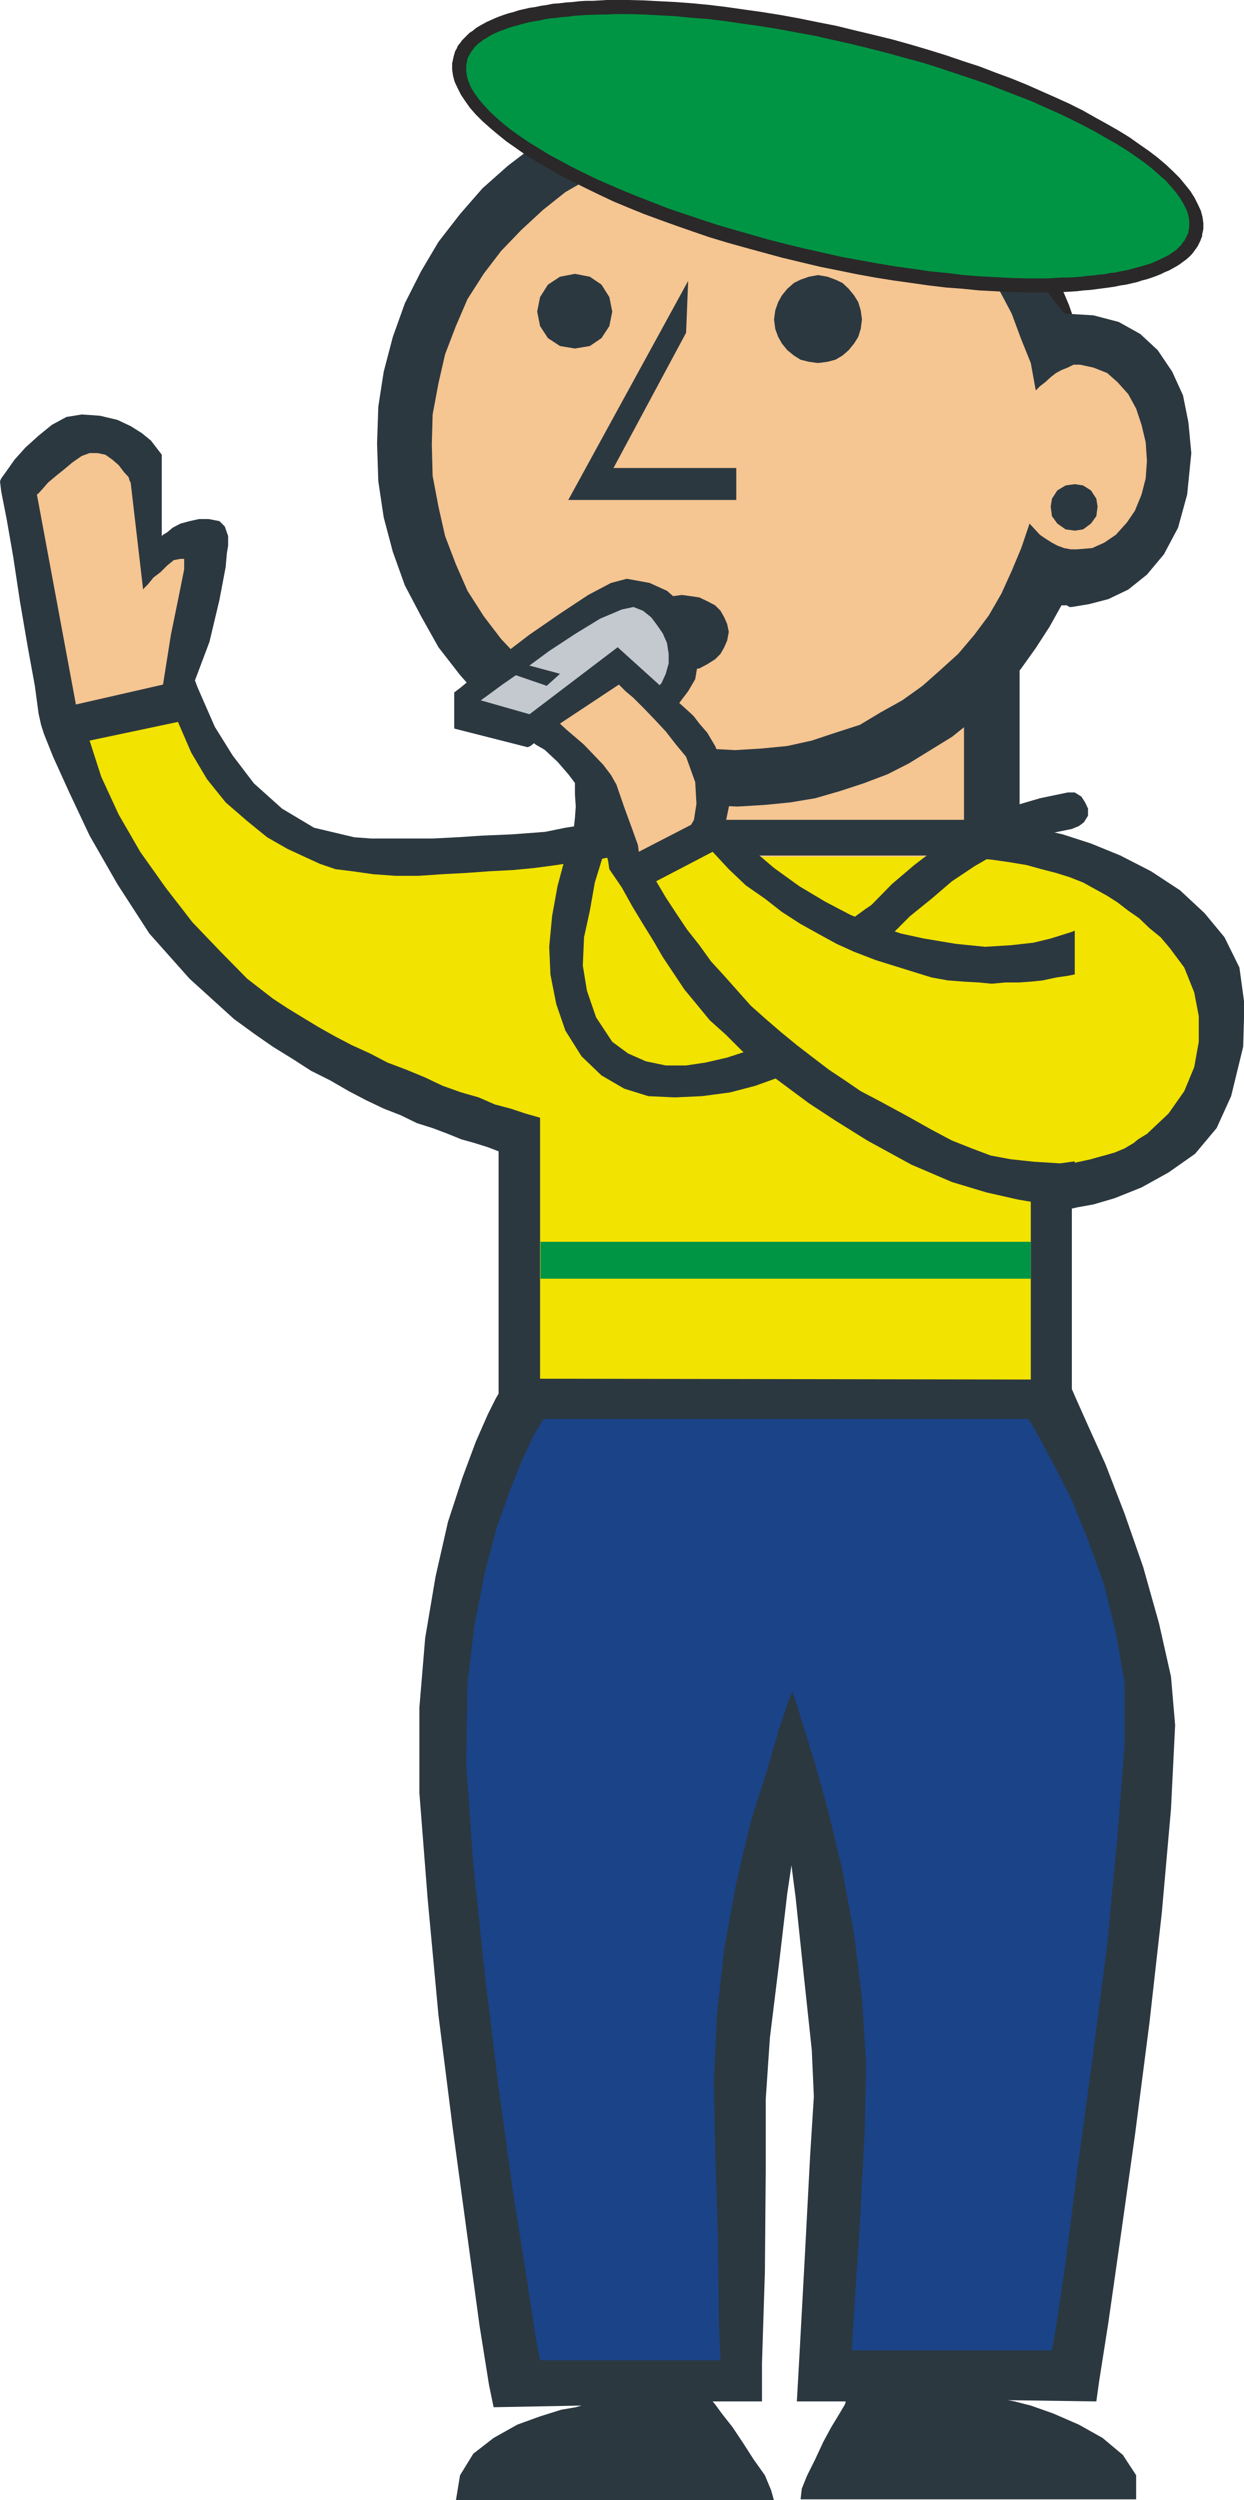 <?xml version="1.0" encoding="UTF-8"?>
<!DOCTYPE svg PUBLIC "-//W3C//DTD SVG 1.1//EN" "http://www.w3.org/Graphics/SVG/1.1/DTD/svg11.dtd">
<svg version="1.2" width="29.99mm" height="60.26mm" viewBox="9142 11895 2999 6026" preserveAspectRatio="xMidYMid" fill-rule="evenodd" stroke-width="28.222" stroke-linejoin="round" xmlns="http://www.w3.org/2000/svg" xmlns:ooo="http://xml.openoffice.org/svg/export" xmlns:xlink="http://www.w3.org/1999/xlink" xmlns:presentation="http://sun.com/xmlns/staroffice/presentation" xmlns:smil="http://www.w3.org/2001/SMIL20/" xmlns:anim="urn:oasis:names:tc:opendocument:xmlns:animation:1.0" xml:space="preserve">
 <defs class="ClipPathGroup">
  <clipPath id="presentation_clip_path" clipPathUnits="userSpaceOnUse">
   <rect x="9142" y="11895" width="2999" height="6026"/>
  </clipPath>
  <clipPath id="presentation_clip_path_shrink" clipPathUnits="userSpaceOnUse">
   <rect x="9144" y="11901" width="2994" height="6014"/>
  </clipPath>
 </defs>
 <defs class="TextShapeIndex">
  <g ooo:slide="id1" ooo:id-list="id3"/>
 </defs>
 <defs class="EmbeddedBulletChars">
  <g id="bullet-char-template-57356" transform="scale(0,-0)">
   <path d="M 580,1141 L 1163,571 580,0 -4,571 580,1141 Z"/>
  </g>
  <g id="bullet-char-template-57354" transform="scale(0,-0)">
   <path d="M 8,1128 L 1137,1128 1137,0 8,0 8,1128 Z"/>
  </g>
  <g id="bullet-char-template-10146" transform="scale(0,-0)">
   <path d="M 174,0 L 602,739 174,1481 1456,739 174,0 Z M 1358,739 L 309,1346 659,739 1358,739 Z"/>
  </g>
  <g id="bullet-char-template-10132" transform="scale(0,-0)">
   <path d="M 2015,739 L 1276,0 717,0 1260,543 174,543 174,936 1260,936 717,1481 1274,1481 2015,739 Z"/>
  </g>
  <g id="bullet-char-template-10007" transform="scale(0,-0)">
   <path d="M 0,-2 C -7,14 -16,27 -25,37 L 356,567 C 262,823 215,952 215,954 215,979 228,992 255,992 264,992 276,990 289,987 310,991 331,999 354,1012 L 381,999 492,748 772,1049 836,1024 860,1049 C 881,1039 901,1025 922,1006 886,937 835,863 770,784 769,783 710,716 594,584 L 774,223 C 774,196 753,168 711,139 L 727,119 C 717,90 699,76 672,76 641,76 570,178 457,381 L 164,-76 C 142,-110 111,-127 72,-127 30,-127 9,-110 8,-76 1,-67 -2,-52 -2,-32 -2,-23 -1,-13 0,-2 Z"/>
  </g>
  <g id="bullet-char-template-10004" transform="scale(0,-0)">
   <path d="M 285,-33 C 182,-33 111,30 74,156 52,228 41,333 41,471 41,549 55,616 82,672 116,743 169,778 240,778 293,778 328,747 346,684 L 369,508 C 377,444 397,411 428,410 L 1163,1116 C 1174,1127 1196,1133 1229,1133 1271,1133 1292,1118 1292,1087 L 1292,965 C 1292,929 1282,901 1262,881 L 442,47 C 390,-6 338,-33 285,-33 Z"/>
  </g>
  <g id="bullet-char-template-9679" transform="scale(0,-0)">
   <path d="M 813,0 C 632,0 489,54 383,161 276,268 223,411 223,592 223,773 276,916 383,1023 489,1130 632,1184 813,1184 992,1184 1136,1130 1245,1023 1353,916 1407,772 1407,592 1407,412 1353,268 1245,161 1136,54 992,0 813,0 Z"/>
  </g>
  <g id="bullet-char-template-8226" transform="scale(0,-0)">
   <path d="M 346,457 C 273,457 209,483 155,535 101,586 74,649 74,723 74,796 101,859 155,911 209,963 273,989 346,989 419,989 480,963 531,910 582,859 608,796 608,723 608,648 583,586 532,535 482,483 420,457 346,457 Z"/>
  </g>
  <g id="bullet-char-template-8211" transform="scale(0,-0)">
   <path d="M -4,459 L 1135,459 1135,606 -4,606 -4,459 Z"/>
  </g>
  <g id="bullet-char-template-61548" transform="scale(0,-0)">
   <path d="M 173,740 C 173,903 231,1043 346,1159 462,1274 601,1332 765,1332 928,1332 1067,1274 1183,1159 1299,1043 1357,903 1357,740 1357,577 1299,437 1183,322 1067,206 928,148 765,148 601,148 462,206 346,322 231,437 173,577 173,740 Z"/>
  </g>
 </defs>
 <defs class="TextEmbeddedBitmaps"/>
 <g class="SlideGroup">
  <g>
   <g id="container-id1">
    <g id="id1" class="Slide" clip-path="url(#presentation_clip_path)">
     <g class="Page">
      <g class="Graphic">
       <g id="id3">
        <rect class="BoundingBox" stroke="none" fill="none" x="9142" y="11895" width="3000" height="6027"/>
        <path fill="rgb(42,40,40)" stroke="none" d="M 11435,12267 L 11461,12288 11487,12309 11512,12331 11536,12354 11558,12377 11580,12401 11600,12425 11619,12450 11637,12475 11654,12500 11669,12526 11684,12552 11696,12578 11708,12604 11719,12630 11728,12656 11736,12683 11742,12709 11747,12735 11751,12761 11754,12787 11755,12812 11754,12837 11752,12862 11749,12886 11745,12910 11739,12934 11731,12957 11722,12979 11711,13000 11699,13021 11685,13041 11670,13060 11654,13078 11636,13095 11618,13110 11598,13124 11578,13137 11556,13148 11534,13159 11511,13168 11487,13175 11462,13182 11437,13187 11411,13192 11384,13194 11358,13196 11330,13196 11302,13195 11274,13193 11246,13189 11217,13185 11188,13179 11159,13172 11130,13163 11101,13154 11071,13143 11042,13130 11013,13117 10984,13102 10956,13086 10928,13069 10900,13051 10872,13031 10845,13011 10819,12989 10794,12967 10770,12944 10748,12921 10727,12898 10706,12873 10687,12849 10669,12824 10653,12798 10637,12773 10623,12747 10610,12721 10598,12695 10588,12668 10579,12642 10571,12616 10564,12590 10559,12564 10555,12538 10553,12512 10552,12487 10552,12462 10554,12437 10557,12412 10562,12388 10568,12365 10575,12342 10585,12320 10595,12298 10607,12278 10621,12257 10636,12238 10653,12220 10670,12204 10689,12188 10708,12175 10729,12162 10750,12150 10772,12140 10796,12131 10819,12123 10844,12116 10870,12111 10895,12107 10922,12104 10949,12103 10976,12103 11004,12104 11032,12106 11061,12109 11089,12114 11118,12120 11147,12127 11177,12135 11206,12145 11235,12156 11264,12168 11293,12182 11322,12196 11351,12212 11379,12229 11407,12248 11435,12267 Z"/>
        <path fill="none" stroke="rgb(52,55,56)" stroke-width="0" stroke-linejoin="round" stroke-linecap="round" d="M 11435,12267 L 11461,12288 11487,12309 11512,12331 11536,12354 11558,12377 11580,12401 11600,12425 11619,12450 11637,12475 11654,12500 11669,12526 11684,12552 11696,12578 11708,12604 11719,12630 11728,12656 11736,12683 11742,12709 11747,12735 11751,12761 11754,12787 11755,12812 11754,12837 11752,12862 11749,12886 11745,12910 11739,12934 11731,12957 11722,12979 11711,13000 11699,13021 11685,13041 11670,13060 11654,13078 11636,13095 11618,13110 11598,13124 11578,13137 11556,13148 11534,13159 11511,13168 11487,13175 11462,13182 11437,13187 11411,13192 11384,13194 11358,13196 11330,13196 11302,13195 11274,13193 11246,13189 11217,13185 11188,13179 11159,13172 11130,13163 11101,13154 11071,13143 11042,13130 11013,13117 10984,13102 10956,13086 10928,13069 10900,13051 10872,13031 10845,13011 10819,12989 10794,12967 10770,12944 10748,12921 10727,12898 10706,12873 10687,12849 10669,12824 10653,12798 10637,12773 10623,12747 10610,12721 10598,12695 10588,12668 10579,12642 10571,12616 10564,12590 10559,12564 10555,12538 10553,12512 10552,12487 10552,12462 10554,12437 10557,12412 10562,12388 10568,12365 10575,12342 10585,12320 10595,12298 10607,12278 10621,12257 10636,12238 10653,12220 10670,12204 10689,12188 10708,12175 10729,12162 10750,12150 10772,12140 10796,12131 10819,12123 10844,12116 10870,12111 10895,12107 10922,12104 10949,12103 10976,12103 11004,12104 11032,12106 11061,12109 11089,12114 11118,12120 11147,12127 11177,12135 11206,12145 11235,12156 11264,12168 11293,12182 11322,12196 11351,12212 11379,12229 11407,12248 11435,12267 Z"/>
        <path fill="rgb(44,56,64)" stroke="none" d="M 11600,14009 L 11600,13403 10653,13603 10653,14009 11600,14009 Z"/>
        <path fill="rgb(44,56,64)" stroke="none" d="M 11843,13957 L 11772,13928 11704,13906 11634,13890 11572,13879 11514,13874 11472,13871 11443,13867 11433,13867 10708,13874 10702,13874 10688,13874 10663,13874 10631,13877 10596,13879 10550,13883 10505,13890 10456,13900 10376,13906 10305,13909 10244,13913 10185,13916 10132,13916 10083,13916 10037,13916 9996,13913 9899,13890 9822,13844 9754,13783 9703,13716 9660,13647 9635,13590 9618,13551 9612,13535 9647,13442 9671,13341 9686,13262 9689,13228 9692,13210 9692,13187 9684,13164 9671,13151 9645,13146 9622,13146 9599,13151 9577,13157 9558,13167 9545,13178 9535,13184 9532,13187 9532,12991 9529,12987 9519,12974 9506,12957 9484,12939 9457,12922 9425,12907 9383,12897 9339,12894 9302,12900 9267,12919 9235,12945 9203,12974 9177,13003 9158,13030 9145,13048 9142,13055 9145,13080 9158,13146 9174,13238 9190,13344 9209,13455 9226,13548 9235,13615 9241,13642 9248,13664 9270,13719 9309,13805 9358,13909 9425,14026 9502,14145 9599,14254 9706,14351 9754,14386 9800,14418 9847,14447 9892,14476 9938,14499 9983,14525 10025,14547 10067,14567 10108,14583 10147,14602 10185,14614 10222,14628 10254,14641 10286,14650 10318,14660 10344,14670 10344,15254 10337,15266 10318,15304 10289,15370 10257,15456 10222,15563 10192,15695 10167,15843 10153,16011 10153,16216 10173,16472 10199,16752 10234,17029 10269,17287 10298,17500 10321,17644 10332,17697 10544,17693 10530,17697 10495,17703 10444,17719 10389,17739 10332,17771 10283,17809 10251,17861 10241,17922 11008,17922 11001,17897 10986,17861 10959,17823 10934,17784 10908,17745 10882,17712 10866,17690 10860,17683 10979,17683 10979,17591 10986,17370 10988,17129 10988,16955 10998,16807 11021,16620 11040,16458 11050,16391 11060,16468 11079,16649 11099,16836 11104,16948 11095,17091 11082,17338 11069,17577 11063,17683 11181,17683 11179,17690 11166,17712 11146,17745 11127,17780 11107,17823 11088,17861 11075,17893 11072,17919 11881,17919 11881,17861 11849,17812 11800,17771 11743,17739 11681,17712 11627,17693 11588,17683 11572,17680 11785,17683 11792,17633 11814,17493 11843,17290 11878,17042 11913,16771 11943,16504 11965,16255 11975,16053 11965,15936 11936,15807 11898,15672 11853,15543 11807,15424 11765,15331 11736,15266 11726,15243 11726,14808 11739,14805 11778,14798 11829,14783 11894,14757 11959,14721 12023,14676 12075,14614 12110,14537 12139,14418 12142,14315 12130,14227 12094,14154 12046,14096 11987,14041 11917,13995 11843,13957 Z"/>
        <path fill="rgb(245,197,146)" stroke="none" d="M 11466,14022 L 11466,13635 10772,13635 10772,14022 11466,14022 Z"/>
        <path fill="rgb(44,56,64)" stroke="none" d="M 11711,12651 L 11704,12646 11691,12630 11669,12601 11637,12565 11600,12523 11556,12475 11504,12426 11449,12372 11392,12320 11327,12271 11262,12224 11195,12182 11127,12146 11056,12116 10988,12101 10920,12094 10831,12097 10747,12110 10663,12133 10582,12162 10505,12200 10434,12243 10367,12294 10305,12349 10251,12411 10199,12478 10157,12549 10118,12626 10089,12707 10067,12791 10054,12875 10051,12964 10054,13055 10067,13142 10089,13225 10118,13306 10157,13380 10199,13455 10251,13522 10305,13583 10367,13639 10434,13690 10505,13731 10582,13770 10663,13800 10747,13822 10831,13835 10920,13839 10986,13835 11047,13829 11107,13819 11166,13802 11224,13783 11282,13761 11333,13735 11385,13703 11437,13671 11482,13635 11526,13593 11568,13551 11604,13506 11639,13457 11672,13406 11701,13354 11707,13354 11714,13354 11720,13358 11726,13358 11768,13351 11814,13339 11862,13316 11907,13280 11948,13231 11982,13167 12004,13087 12014,12987 12007,12913 11994,12848 11968,12791 11933,12739 11891,12700 11839,12671 11778,12655 11711,12651 Z"/>
        <path fill="rgb(245,197,146)" stroke="none" d="M 11746,12774 L 11730,12774 11716,12781 11701,12787 11688,12794 11675,12804 11662,12816 11649,12826 11639,12836 11627,12770 11604,12713 11581,12651 11553,12598 11517,12545 11479,12494 11437,12449 11388,12407 11339,12368 11285,12333 11230,12304 11173,12278 11111,12259 11047,12246 10983,12236 10914,12233 10840,12236 10766,12249 10699,12265 10631,12291 10566,12323 10505,12358 10451,12401 10399,12449 10350,12500 10308,12555 10269,12616 10241,12681 10215,12749 10199,12819 10185,12894 10183,12967 10185,13042 10199,13116 10215,13187 10241,13255 10269,13319 10308,13380 10350,13435 10399,13487 10451,13535 10505,13577 10566,13612 10631,13645 10699,13671 10766,13686 10840,13699 10914,13703 10979,13699 11040,13693 11099,13680 11156,13661 11215,13642 11265,13612 11317,13583 11366,13548 11410,13509 11452,13471 11491,13425 11526,13378 11556,13326 11581,13271 11604,13216 11624,13157 11637,13171 11649,13184 11662,13193 11678,13203 11691,13210 11707,13216 11723,13219 11739,13219 11775,13216 11804,13203 11832,13184 11859,13154 11878,13126 11894,13087 11904,13048 11907,13006 11904,12961 11894,12919 11881,12880 11862,12845 11836,12816 11811,12794 11778,12781 11746,12774 Z"/>
        <path fill="rgb(44,56,64)" stroke="none" d="M 10528,12735 L 10564,12729 10592,12710 10611,12681 10618,12646 10611,12611 10592,12581 10564,12562 10528,12555 10492,12562 10463,12581 10444,12611 10437,12646 10444,12681 10463,12710 10492,12729 10528,12735 Z"/>
        <path fill="rgb(44,56,64)" stroke="none" d="M 11114,12770 L 11137,12767 11156,12762 11173,12752 11188,12739 11201,12723 11211,12707 11217,12688 11220,12665 11217,12643 11211,12623 11201,12607 11188,12591 11173,12577 11156,12569 11137,12562 11114,12558 11092,12562 11072,12569 11056,12577 11040,12591 11027,12607 11018,12623 11011,12643 11008,12665 11011,12688 11018,12707 11027,12723 11040,12739 11056,12752 11072,12762 11092,12767 11114,12770 Z"/>
        <path fill="rgb(44,56,64)" stroke="none" d="M 10621,13023 L 10796,12697 10801,12572 10512,13100 10917,13100 10917,13023 10621,13023 Z"/>
        <path fill="rgb(242,227,0)" stroke="none" d="M 11962,14180 L 11940,14154 11913,14132 11888,14108 11862,14090 11836,14070 11811,14054 11782,14038 11753,14022 11720,14009 11688,13999 11653,13990 11617,13980 11575,13973 11533,13967 11488,13963 11440,13960 10643,13960 10628,13960 10602,13963 10569,13970 10528,13973 10483,13980 10431,13987 10379,13992 10321,13995 10266,13999 10209,14002 10150,14006 10096,14006 10041,14002 9992,13995 9951,13990 9913,13977 9876,13960 9835,13941 9786,13913 9738,13874 9686,13829 9641,13773 9603,13709 9571,13635 9358,13680 9386,13767 9428,13858 9480,13948 9541,14034 9606,14118 9674,14189 9738,14254 9800,14302 9835,14325 9871,14347 9909,14370 9948,14392 9990,14414 10034,14434 10076,14456 10121,14473 10167,14492 10209,14512 10254,14528 10296,14540 10335,14557 10373,14567 10409,14579 10444,14589 10444,15218 11627,15220 11627,14705 11634,14705 11656,14705 11688,14702 11726,14699 11772,14689 11817,14676 11866,14653 11907,14628 11959,14579 11997,14525 12021,14467 12032,14406 12032,14344 12021,14287 11997,14227 11962,14180 Z"/>
        <path fill="rgb(245,197,146)" stroke="none" d="M 9457,13058 L 9455,13055 9452,13045 9441,13033 9428,13016 9413,13003 9396,12991 9377,12987 9358,12987 9339,12994 9316,13010 9297,13026 9277,13042 9258,13058 9244,13074 9235,13084 9231,13087 9325,13593 9535,13545 9554,13425 9573,13332 9586,13267 9586,13242 9577,13242 9561,13245 9545,13258 9529,13274 9512,13287 9499,13303 9490,13312 9487,13316 9457,13058 Z"/>
        <path fill="rgb(26,67,136)" stroke="none" d="M 10453,15315 L 10447,15324 10428,15356 10402,15411 10373,15483 10340,15575 10311,15684 10286,15811 10269,15952 10266,16146 10283,16388 10311,16655 10344,16926 10379,17180 10412,17387 10434,17532 10444,17584 10879,17584 10875,17496 10873,17296 10866,17074 10863,16916 10870,16755 10888,16591 10917,16433 10952,16285 10992,16159 11021,16059 11043,15994 11053,15972 11060,15994 11079,16056 11107,16146 11140,16265 11173,16404 11201,16556 11220,16711 11230,16865 11227,17022 11215,17255 11201,17468 11195,17560 11678,17560 11688,17503 11711,17348 11739,17126 11775,16862 11811,16584 11836,16320 11853,16100 11853,15949 11832,15830 11804,15715 11765,15607 11726,15511 11685,15430 11653,15370 11630,15328 11620,15315 10453,15315 Z"/>
        <path fill="rgb(44,56,64)" stroke="none" d="M 11733,13174 L 11753,13171 11772,13157 11785,13139 11788,13116 11785,13097 11772,13077 11753,13065 11733,13062 11711,13065 11691,13077 11678,13097 11675,13116 11678,13139 11691,13157 11711,13171 11733,13174 Z"/>
        <path fill="rgb(44,56,64)" stroke="none" d="M 11526,13957 L 11526,13871 10882,13871 10920,13957 11526,13957 Z"/>
        <path fill="rgb(44,56,64)" stroke="none" d="M 10786,13512 L 10808,13509 10828,13506 10847,13496 10866,13484 10879,13471 10888,13455 10895,13439 10899,13418 10895,13399 10888,13383 10879,13367 10866,13354 10847,13344 10828,13335 10808,13332 10786,13329 10763,13332 10744,13335 10724,13344 10708,13354 10695,13367 10685,13383 10680,13399 10676,13418 10680,13439 10685,13455 10695,13471 10708,13484 10724,13496 10744,13506 10763,13509 10786,13512 Z"/>
        <path fill="rgb(0,149,68)" stroke="none" d="M 10445,14977 L 11627,14977 11627,14888 10445,14888 10445,14977 Z"/>
        <path fill="rgb(44,56,64)" stroke="none" d="M 10653,13290 L 10615,13300 10560,13329 10492,13374 10418,13425 10350,13477 10292,13519 10254,13551 10237,13564 10237,13651 10414,13696 10421,13693 10437,13680 10463,13661 10492,13642 10521,13626 10547,13609 10566,13600 10579,13600 10611,13626 10643,13635 10682,13639 10718,13629 10750,13612 10779,13590 10801,13561 10818,13532 10824,13496 10828,13461 10821,13422 10808,13383 10783,13348 10750,13319 10708,13300 10653,13290 Z"/>
        <path fill="rgb(196,200,207)" stroke="none" d="M 10669,13358 L 10641,13364 10589,13386 10530,13422 10466,13464 10405,13509 10353,13545 10315,13573 10301,13583 10424,13618 10431,13615 10447,13607 10473,13590 10498,13573 10528,13558 10553,13545 10572,13538 10582,13538 10604,13561 10628,13577 10653,13580 10676,13580 10699,13573 10720,13561 10737,13541 10747,13519 10754,13494 10754,13471 10750,13445 10740,13422 10727,13403 10712,13383 10692,13367 10669,13358 Z"/>
        <path fill="rgb(44,56,64)" stroke="none" d="M 10460,13548 L 10492,13519 10399,13494 10367,13516 10460,13548 Z"/>
        <path fill="rgb(44,56,64)" stroke="none" d="M 11733,14138 L 11726,14141 11707,14147 11675,14157 11634,14167 11581,14173 11517,14177 11447,14170 11369,14157 11314,14145 11253,14125 11192,14100 11131,14068 11069,14031 11008,13987 10947,13935 10892,13874 10902,13826 10895,13777 10882,13731 10866,13693 10847,13661 10828,13639 10815,13622 10808,13615 10631,13455 10389,13639 10396,13645 10409,13658 10431,13677 10456,13703 10486,13731 10512,13761 10534,13790 10550,13812 10576,13864 10596,13922 10608,13970 10611,13990 10641,14034 10666,14079 10692,14122 10718,14164 10740,14202 10766,14241 10792,14280 10821,14315 10853,14354 10892,14389 10931,14428 10979,14470 11030,14508 11092,14554 11156,14596 11233,14644 11339,14702 11437,14744 11520,14769 11595,14786 11653,14796 11698,14796 11723,14796 11733,14796 11733,14138 Z"/>
        <path fill="rgb(44,56,64)" stroke="none" d="M 11047,14431 L 11037,14418 11024,14409 11005,14406 10988,14409 10944,14428 10895,14444 10843,14456 10796,14463 10747,14463 10699,14453 10656,14434 10618,14406 10579,14347 10557,14283 10547,14222 10550,14154 10564,14090 10576,14022 10596,13957 10611,13893 10615,13867 10618,13839 10615,13809 10615,13783 10611,13767 10602,13754 10589,13745 10572,13741 10553,13745 10540,13754 10530,13767 10528,13783 10528,13809 10530,13839 10528,13867 10525,13893 10505,13960 10486,14031 10473,14103 10466,14177 10469,14244 10483,14315 10505,14379 10544,14441 10592,14487 10647,14519 10705,14537 10769,14540 10834,14537 10902,14528 10963,14512 11024,14490 11037,14480 11047,14463 11050,14447 11047,14431 Z"/>
        <path fill="rgb(44,56,64)" stroke="none" d="M 11716,13805 L 11649,13819 11581,13839 11520,13867 11459,13900 11401,13938 11346,13980 11292,14026 11243,14076 11227,14087 11205,14103 11181,14122 11176,14141 11181,14157 11192,14167 11208,14177 11224,14177 11243,14173 11259,14170 11275,14160 11292,14147 11336,14103 11388,14061 11437,14019 11491,13983 11546,13951 11600,13925 11662,13906 11726,13893 11743,13886 11755,13877 11765,13861 11765,13844 11758,13829 11749,13815 11733,13805 11716,13805 Z"/>
        <path fill="rgb(245,197,146)" stroke="none" d="M 10808,13883 L 10815,13871 10821,13832 10818,13780 10796,13719 10772,13690 10747,13658 10720,13629 10695,13603 10669,13577 10650,13561 10637,13548 10634,13545 10492,13639 10495,13642 10508,13654 10528,13671 10550,13690 10572,13713 10596,13738 10615,13763 10628,13786 10647,13841 10666,13893 10680,13932 10682,13948 10808,13883 Z"/>
        <path fill="rgb(242,227,0)" stroke="none" d="M 10724,14019 L 10747,14058 10772,14096 10798,14135 10828,14173 10856,14212 10888,14247 10920,14283 10952,14319 10988,14351 11024,14382 11063,14414 11102,14444 11140,14473 11179,14499 11217,14525 11259,14547 11331,14586 11388,14618 11437,14644 11485,14663 11530,14680 11578,14689 11634,14695 11698,14699 11726,14695 11753,14692 11778,14686 11804,14680 11829,14673 11853,14663 11875,14650 11894,14634 11778,14238 11746,14241 11716,14247 11688,14251 11656,14258 11627,14261 11598,14263 11565,14263 11533,14266 11501,14263 11466,14261 11427,14258 11388,14251 11346,14238 11301,14224 11253,14209 11201,14189 11159,14170 11117,14147 11072,14122 11027,14093 10986,14061 10940,14029 10899,13990 10860,13948 10724,14019 Z"/>
        <path fill="rgb(0,149,68)" stroke="none" d="M 11244,11995 L 11289,12007 11333,12019 11377,12032 11419,12045 11460,12058 11501,12072 11540,12087 11578,12101 11615,12116 11651,12131 11685,12147 11718,12162 11750,12178 11780,12194 11809,12210 11836,12226 11861,12242 11885,12258 11908,12274 11928,12290 11947,12306 11963,12322 11979,12338 11992,12353 12003,12369 12012,12384 12018,12399 12023,12414 12026,12428 12026,12442 12024,12456 12020,12469 12013,12482 12005,12494 11994,12505 11981,12515 11966,12525 11949,12534 11930,12542 11909,12550 11887,12556 11863,12562 11837,12567 11810,12572 11781,12576 11751,12579 11719,12581 11686,12582 11652,12583 11617,12583 11580,12582 11542,12580 11504,12578 11464,12575 11424,12570 11383,12566 11341,12560 11298,12554 11255,12547 11211,12539 11167,12530 11122,12521 11077,12511 11032,12500 10986,12488 10942,12476 10899,12463 10856,12450 10815,12436 10774,12422 10735,12408 10697,12394 10660,12379 10624,12364 10590,12348 10557,12333 10525,12317 10495,12301 10466,12285 10439,12269 10414,12253 10390,12237 10367,12221 10347,12205 10328,12189 10311,12173 10297,12157 10283,12141 10272,12126 10263,12111 10257,12096 10252,12081 10249,12067 10249,12053 10251,12039 10255,12026 10262,12013 10271,12001 10282,11990 10294,11980 10309,11970 10326,11961 10345,11953 10366,11945 10388,11939 10412,11933 10438,11927 10465,11923 10494,11919 10524,11916 10556,11914 10589,11913 10623,11912 10659,11912 10695,11913 10733,11915 10771,11917 10811,11920 10851,11924 10892,11929 10934,11935 10977,11941 11020,11948 11064,11956 11108,11965 11153,11974 11198,11984 11244,11995 Z"/>
        <path fill="rgb(42,40,40)" stroke="none" d="M 11248,11979 L 11293,11990 11336,12002 11380,12015 11422,12028 11463,12042 11503,12055 11542,12070 11580,12084 11617,12099 11653,12115 11687,12130 11720,12145 11752,12161 11782,12178 11811,12194 11839,12210 11865,12226 11889,12243 11912,12259 11933,12275 11953,12292 11970,12308 11986,12324 12000,12341 12012,12356 12022,12372 12030,12388 12037,12403 12041,12418 12043,12433 12043,12447 12040,12461 12007,12453 12009,12441 12009,12428 12007,12415 12003,12402 11996,12388 11988,12374 11978,12360 11966,12346 11953,12331 11937,12317 11920,12302 11901,12287 11880,12272 11858,12257 11834,12242 11809,12228 11783,12213 11755,12198 11725,12183 11694,12168 11662,12154 11629,12139 11595,12126 11559,12112 11523,12098 11485,12085 11446,12072 11407,12059 11366,12046 11325,12035 11282,12023 11239,12012 11248,11979 Z M 12040,12461 L 12040,12465 12038,12469 12037,12472 12036,12475 12004,12462 12006,12458 12007,12453 12040,12461 Z M 12036,12475 L 12113,12292 12036,12475 12020,12469 12036,12475 Z M 12036,12475 L 12032,12483 12029,12489 12024,12496 12019,12503 12014,12509 12008,12515 12001,12521 11994,12526 11986,12532 11978,12537 11969,12542 11960,12547 11950,12551 11940,12556 11930,12560 11919,12564 11907,12568 11895,12571 11883,12575 11870,12578 11857,12581 11843,12583 11829,12586 11815,12588 11800,12590 11785,12592 11769,12594 11754,12595 11737,12597 11721,12598 11704,12599 11687,12599 11685,12565 11702,12564 11717,12564 11733,12563 11748,12562 11762,12560 11777,12559 11791,12557 11804,12556 11818,12553 11830,12552 11843,12549 11855,12547 11867,12544 11878,12541 11889,12538 11900,12535 11910,12532 11919,12529 11928,12525 11937,12521 11945,12517 11953,12513 11961,12509 11968,12504 11974,12500 11980,12495 11985,12490 11990,12485 11994,12479 11998,12474 12001,12468 12004,12462 12036,12475 Z M 11687,12599 L 11670,12600 11652,12600 11635,12600 11617,12600 11598,12599 11580,12599 11561,12598 11542,12597 11503,12595 11463,12591 11423,12588 11381,12583 11339,12577 11296,12571 11252,12564 11208,12556 11164,12547 11119,12538 11073,12527 11027,12516 11036,12483 11081,12494 11126,12504 11170,12514 11214,12522 11258,12530 11300,12537 11343,12543 11384,12549 11426,12553 11465,12558 11505,12561 11543,12563 11580,12565 11617,12566 11634,12566 11652,12566 11669,12566 11685,12565 11687,12599 Z M 11027,12516 L 10983,12504 10939,12492 10896,12480 10853,12467 10812,12453 10772,12439 10733,12425 10695,12411 10658,12396 10622,12381 10588,12365 10555,12349 10523,12333 10493,12318 10464,12301 10436,12285 10410,12269 10386,12252 10363,12236 10342,12219 10323,12203 10305,12187 10289,12171 10275,12155 10263,12138 10253,12123 10245,12107 10238,12092 10234,12077 10232,12062 10232,12048 10235,12034 10268,12042 10266,12054 10266,12067 10268,12080 10272,12093 10278,12107 10287,12121 10297,12135 10309,12149 10323,12164 10338,12178 10355,12193 10374,12208 10395,12223 10417,12238 10440,12252 10466,12268 10492,12282 10520,12297 10550,12312 10581,12327 10613,12341 10646,12355 10680,12369 10716,12383 10752,12397 10790,12410 10829,12423 10868,12436 10909,12448 10951,12460 10993,12472 11036,12483 11027,12516 Z M 10235,12034 L 10236,12030 10237,12026 10238,12023 10239,12019 10271,12032 10269,12037 10268,12042 10235,12034 Z M 10239,12019 L 10176,12170 10239,12019 10255,12026 10239,12019 Z M 10239,12019 L 10243,12012 10246,12005 10251,11999 10256,11992 10262,11986 10268,11980 10274,11974 10282,11969 10289,11963 10297,11958 10306,11953 10315,11948 10324,11944 10335,11939 10345,11935 10356,11931 10368,11927 10380,11924 10392,11920 10405,11917 10418,11914 10432,11912 10446,11909 10460,11907 10475,11904 10490,11903 10506,11901 10521,11900 10538,11898 10554,11897 10571,11897 10589,11896 10590,11930 10558,11931 10527,11933 10513,11935 10498,11936 10484,11938 10471,11939 10457,11941 10445,11944 10432,11946 10420,11948 10408,11951 10397,11954 10386,11957 10375,11960 10366,11963 10356,11967 10347,11970 10338,11974 10329,11978 10322,11982 10314,11987 10307,11991 10301,11996 10295,12000 10290,12005 10285,12010 10281,12016 10277,12021 10274,12027 10271,12032 10239,12019 Z M 10589,11896 L 10605,11895 10623,11895 10640,11895 10659,11895 10695,11896 10733,11898 10772,11900 10812,11903 10853,11907 10894,11912 10936,11918 10979,11924 11023,11931 11067,11939 11111,11948 11157,11957 11202,11968 11248,11979 11239,12012 11194,12001 11149,11991 11105,11981 11061,11973 11018,11965 10975,11958 10932,11952 10891,11946 10850,11941 10810,11938 10770,11934 10732,11932 10695,11930 10659,11929 10641,11929 10624,11929 10606,11930 10590,11930 10589,11896 Z"/>
       </g>
      </g>
     </g>
    </g>
   </g>
  </g>
 </g>
</svg>